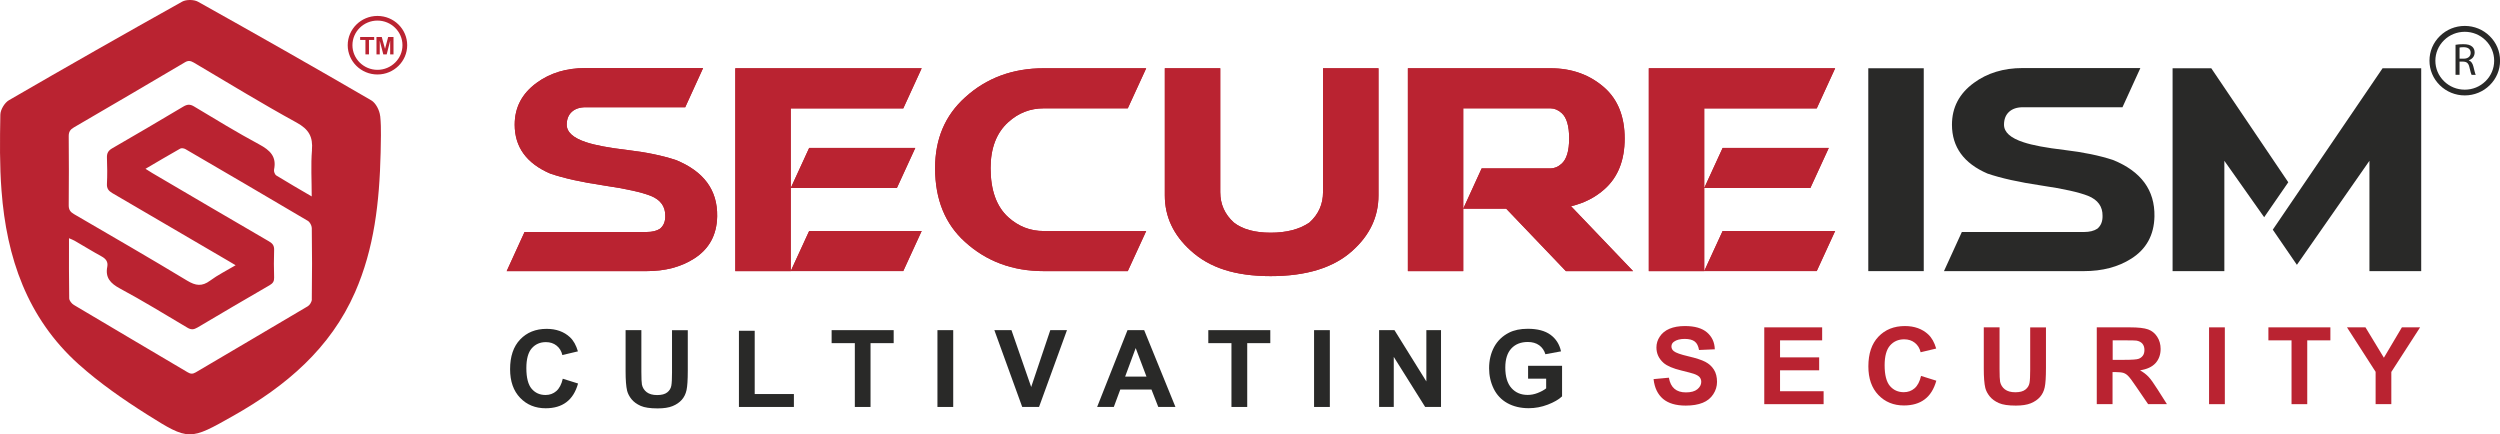 <svg width="236" height="41" viewBox="0 0 236 41" fill="none" xmlns="http://www.w3.org/2000/svg">
<g clip-path="url(#clip0_634_3594)">
<path d="M66.369 6.431L64.684 10.124H55.277C54.72 10.124 54.287 10.273 53.972 10.563C53.657 10.854 53.499 11.26 53.499 11.771C53.499 12.481 54.123 13.036 55.362 13.436C56.176 13.707 57.462 13.953 59.219 14.159C60.984 14.366 62.506 14.682 63.791 15.102C66.448 16.18 67.747 17.956 67.701 20.429C67.668 22.185 66.933 23.522 65.51 24.419C64.27 25.207 62.781 25.594 61.043 25.594H47.832L49.518 21.901H61.043C61.574 21.901 62.001 21.798 62.316 21.585C62.65 21.3 62.814 20.9 62.801 20.377C62.814 19.499 62.361 18.866 61.443 18.492C60.584 18.15 59.108 17.82 57.015 17.511C54.923 17.201 53.237 16.826 51.945 16.387C49.708 15.425 48.586 13.882 48.586 11.771C48.586 10.143 49.275 8.833 50.653 7.825C51.919 6.896 53.454 6.424 55.258 6.424H66.35L66.369 6.431Z" fill="#BA2331"/>
<path d="M74.648 25.594H69.413V6.444H87.006L85.268 10.234H74.648V25.601V25.594ZM76.386 13.966H86.402L84.664 17.75H74.648L76.386 13.966ZM76.386 21.804H87.006L85.268 25.588H74.648L76.386 21.804Z" fill="#BA2331"/>
<path d="M108.2 6.444L106.462 10.227H98.532C97.259 10.227 96.137 10.66 95.18 11.532C94.065 12.539 93.513 13.985 93.513 15.871C93.513 17.956 94.071 19.499 95.18 20.506C96.144 21.378 97.259 21.811 98.532 21.811H108.2L106.462 25.594H98.532C95.6 25.594 93.126 24.677 91.106 22.844C89.217 21.146 88.272 18.821 88.272 15.871C88.272 13.114 89.217 10.893 91.106 9.194C93.12 7.361 95.6 6.444 98.532 6.444H108.2Z" fill="#BA2331"/>
<path d="M109.958 6.444H115.193V18.137C115.193 19.28 115.619 20.235 116.478 21.01C117.298 21.649 118.459 21.966 119.955 21.966C121.45 21.966 122.664 21.649 123.608 21.01C124.468 20.235 124.894 19.273 124.894 18.137V6.444H130.129V18.447C130.129 20.461 129.309 22.198 127.675 23.664C125.911 25.265 123.34 26.066 119.955 26.066C116.57 26.066 114.169 25.265 112.411 23.664C110.778 22.198 109.958 20.461 109.958 18.447V6.444Z" fill="#BA2331"/>
<path d="M138.138 25.594H132.903V6.444H146.377C148.404 6.444 150.116 7.07 151.506 8.316C152.746 9.446 153.369 11.035 153.369 13.075C153.369 15.115 152.746 16.697 151.506 17.82C150.614 18.628 149.545 19.176 148.305 19.467L154.163 25.594H147.82L142.185 19.699H138.131L139.87 15.896H146.37C146.744 15.896 147.092 15.748 147.413 15.457C147.885 15.038 148.128 14.243 148.128 13.068C148.128 11.893 147.892 11.086 147.413 10.666C147.085 10.376 146.737 10.227 146.37 10.227H138.131V25.594H138.138Z" fill="#BA2331"/>
<path d="M160.88 25.594H155.646V6.444H173.238L171.5 10.234H160.88V25.601V25.594ZM162.618 13.966H172.635L170.896 17.75H160.88L162.618 13.966ZM162.618 21.804H173.238L171.5 25.588H160.88L162.618 21.804Z" fill="#BA2331"/>
<path d="M66.369 6.431L64.684 10.124H55.277C54.72 10.124 54.287 10.273 53.972 10.563C53.657 10.854 53.499 11.26 53.499 11.771C53.499 12.481 54.123 13.036 55.362 13.436C56.176 13.707 57.462 13.953 59.219 14.159C60.984 14.366 62.506 14.682 63.791 15.102C66.448 16.18 67.747 17.956 67.701 20.429C67.668 22.185 66.933 23.522 65.51 24.419C64.27 25.207 62.781 25.594 61.043 25.594H47.832L49.518 21.901H61.043C61.574 21.901 62.001 21.798 62.316 21.585C62.65 21.3 62.814 20.9 62.801 20.377C62.814 19.499 62.361 18.866 61.443 18.492C60.584 18.15 59.108 17.82 57.015 17.511C54.923 17.201 53.237 16.826 51.945 16.387C49.708 15.425 48.586 13.882 48.586 11.771C48.586 10.143 49.275 8.833 50.653 7.825C51.919 6.896 53.454 6.424 55.258 6.424H66.35L66.369 6.431Z" fill="#BA2331"/>
<path d="M74.648 25.594H69.413V6.444H87.006L85.268 10.234H74.648V25.601V25.594ZM76.386 13.966H86.402L84.664 17.75H74.648L76.386 13.966ZM76.386 21.804H87.006L85.268 25.588H74.648L76.386 21.804Z" fill="#BA2331"/>
<path d="M108.2 6.444L106.462 10.227H98.532C97.259 10.227 96.137 10.66 95.18 11.532C94.065 12.539 93.513 13.985 93.513 15.871C93.513 17.956 94.071 19.499 95.18 20.506C96.144 21.378 97.259 21.811 98.532 21.811H108.2L106.462 25.594H98.532C95.6 25.594 93.126 24.677 91.106 22.844C89.217 21.146 88.272 18.821 88.272 15.871C88.272 13.114 89.217 10.893 91.106 9.194C93.12 7.361 95.6 6.444 98.532 6.444H108.2Z" fill="#BA2331"/>
<path d="M109.958 6.444H115.193V18.137C115.193 19.28 115.619 20.235 116.478 21.01C117.298 21.649 118.459 21.966 119.955 21.966C121.45 21.966 122.664 21.649 123.608 21.01C124.468 20.235 124.894 19.273 124.894 18.137V6.444H130.129V18.447C130.129 20.461 129.309 22.198 127.675 23.664C125.911 25.265 123.34 26.066 119.955 26.066C116.57 26.066 114.169 25.265 112.411 23.664C110.778 22.198 109.958 20.461 109.958 18.447V6.444Z" fill="#BA2331"/>
<path d="M138.138 25.594H132.903V6.444H146.377C148.404 6.444 150.116 7.07 151.506 8.316C152.746 9.446 153.369 11.035 153.369 13.075C153.369 15.115 152.746 16.697 151.506 17.82C150.614 18.628 149.545 19.176 148.305 19.467L154.163 25.594H147.82L142.185 19.699H138.131L139.87 15.896H146.37C146.744 15.896 147.092 15.748 147.413 15.457C147.885 15.038 148.128 14.243 148.128 13.068C148.128 11.893 147.892 11.086 147.413 10.666C147.085 10.376 146.737 10.227 146.37 10.227H138.131V25.594H138.138Z" fill="#BA2331"/>
<path d="M160.88 25.594H155.646V6.444H173.238L171.5 10.234H160.88V25.601V25.594ZM162.618 13.966H172.635L170.896 17.75H160.88L162.618 13.966ZM162.618 21.804H173.238L171.5 25.588H160.88L162.618 21.804Z" fill="#BA2331"/>
<path d="M181.602 6.444H176.367V25.594H181.602V6.444Z" fill="#292928"/>
<path d="M202.048 6.431L200.362 10.124H190.956C190.398 10.124 189.965 10.273 189.65 10.563C189.336 10.854 189.178 11.26 189.178 11.771C189.178 12.481 189.795 13.036 191.041 13.436C191.854 13.707 193.14 13.953 194.898 14.159C196.663 14.366 198.184 14.682 199.47 15.102C202.127 16.18 203.426 17.956 203.38 20.429C203.347 22.185 202.612 23.522 201.189 24.419C199.949 25.207 198.46 25.594 196.722 25.594H183.511L185.197 21.901H196.722C197.253 21.901 197.679 21.798 197.994 21.585C198.329 21.3 198.493 20.9 198.48 20.377C198.493 19.499 198.04 18.866 197.122 18.492C196.263 18.15 194.787 17.82 192.694 17.511C190.602 17.201 188.916 16.826 187.624 16.387C185.387 15.425 184.265 13.882 184.265 11.771C184.265 10.143 184.954 8.833 186.331 7.825C187.597 6.896 189.132 6.424 190.936 6.424H202.028L202.048 6.431Z" fill="#292928"/>
<path d="M209.979 25.594H205.092V6.444H208.745L216.013 17.207L213.737 20.506L209.979 15.18V25.594ZM224.915 6.444L214.551 21.682L216.827 25L223.675 15.18V25.594H228.562V6.444H224.908H224.915Z" fill="#292928"/>
<path d="M53.126 35.751L54.569 36.203C54.346 36.997 53.978 37.584 53.467 37.965C52.955 38.353 52.299 38.54 51.512 38.54C50.534 38.54 49.728 38.211 49.098 37.552C48.468 36.894 48.153 35.996 48.153 34.853C48.153 33.646 48.468 32.709 49.105 32.044C49.741 31.379 50.567 31.044 51.604 31.044C52.502 31.044 53.237 31.308 53.801 31.831C54.136 32.141 54.385 32.587 54.556 33.168L53.086 33.517C53.001 33.142 52.817 32.845 52.542 32.626C52.266 32.406 51.932 32.296 51.532 32.296C50.987 32.296 50.541 32.49 50.2 32.877C49.859 33.265 49.688 33.891 49.688 34.75C49.688 35.667 49.859 36.319 50.193 36.706C50.528 37.094 50.961 37.287 51.499 37.287C51.892 37.287 52.233 37.165 52.515 36.919C52.797 36.674 53.007 36.28 53.126 35.751Z" fill="#292928"/>
<path d="M59.056 31.166H60.545V35.092C60.545 35.712 60.564 36.119 60.597 36.306C60.663 36.603 60.814 36.842 61.05 37.023C61.292 37.203 61.614 37.294 62.034 37.294C62.453 37.294 62.775 37.21 62.985 37.042C63.201 36.874 63.326 36.661 63.372 36.416C63.418 36.17 63.438 35.757 63.438 35.183V31.173H64.927V34.982C64.927 35.854 64.887 36.467 64.808 36.829C64.73 37.191 64.579 37.494 64.362 37.739C64.146 37.985 63.857 38.185 63.496 38.333C63.136 38.482 62.663 38.553 62.08 38.553C61.378 38.553 60.84 38.475 60.479 38.314C60.118 38.153 59.83 37.946 59.62 37.688C59.41 37.429 59.272 37.165 59.2 36.887C59.102 36.474 59.056 35.861 59.056 35.047V31.179V31.166Z" fill="#292928"/>
<path d="M69.755 38.417V31.225H71.244V37.197H74.944V38.417H69.755Z" fill="#292928"/>
<path d="M80.696 38.417V32.393H78.505V31.166H84.363V32.393H82.178V38.417H80.696Z" fill="#292928"/>
<path d="M89.984 31.166H88.495V38.417H89.984V31.166Z" fill="#292928"/>
<path d="M96.498 38.417L93.867 31.166H95.481L97.344 36.532L99.148 31.166H100.722L98.085 38.417H96.498Z" fill="#292928"/>
<path d="M110.962 38.417H109.342L108.699 36.771H105.754L105.144 38.417H103.569L106.436 31.166H108.01L110.962 38.417ZM108.227 35.551L107.21 32.858L106.213 35.551H108.22H108.227Z" fill="#292928"/>
<path d="M116.249 38.417V32.393H114.064V31.166H119.916V32.393H117.738V38.417H116.249Z" fill="#292928"/>
<path d="M125.537 31.166H124.048V38.417H125.537V31.166Z" fill="#292928"/>
<path d="M130.188 38.417V31.166H131.637L134.648 36.009V31.166H136.032V38.417H134.536L131.572 33.691V38.417H130.188Z" fill="#292928"/>
<path d="M144.251 35.751V34.53H147.459V37.417C147.144 37.714 146.698 37.972 146.108 38.198C145.517 38.424 144.92 38.534 144.31 38.534C143.543 38.534 142.867 38.372 142.296 38.056C141.726 37.739 141.293 37.281 141.004 36.693C140.716 36.099 140.571 35.46 140.571 34.763C140.571 34.007 140.735 33.336 141.05 32.748C141.372 32.161 141.844 31.709 142.46 31.399C142.933 31.16 143.523 31.037 144.225 31.037C145.137 31.037 145.852 31.225 146.37 31.605C146.882 31.98 147.216 32.503 147.36 33.168L145.885 33.439C145.78 33.084 145.583 32.8 145.301 32.593C145.012 32.387 144.658 32.283 144.225 32.283C143.576 32.283 143.057 32.484 142.677 32.89C142.296 33.297 142.1 33.898 142.1 34.698C142.1 35.557 142.296 36.203 142.683 36.635C143.07 37.068 143.582 37.281 144.212 37.281C144.52 37.281 144.835 37.223 145.15 37.1C145.465 36.977 145.734 36.836 145.957 36.661V35.744H144.251V35.751Z" fill="#292928"/>
<path d="M156.092 35.789L157.541 35.654C157.627 36.132 157.804 36.48 158.073 36.706C158.342 36.932 158.696 37.042 159.149 37.042C159.627 37.042 159.988 36.945 160.231 36.745C160.474 36.545 160.598 36.312 160.598 36.048C160.598 35.873 160.546 35.731 160.447 35.609C160.342 35.486 160.165 35.383 159.909 35.292C159.732 35.234 159.339 35.124 158.722 34.976C157.922 34.782 157.364 34.543 157.043 34.259C156.59 33.859 156.367 33.375 156.367 32.8C156.367 32.432 156.472 32.083 156.689 31.767C156.899 31.444 157.207 31.199 157.607 31.031C158.007 30.863 158.493 30.779 159.057 30.779C159.982 30.779 160.677 30.979 161.143 31.38C161.608 31.78 161.858 32.309 161.877 32.974L160.388 33.039C160.323 32.664 160.192 32.4 159.982 32.238C159.772 32.077 159.457 31.993 159.037 31.993C158.617 31.993 158.27 32.077 158.02 32.258C157.863 32.367 157.784 32.522 157.784 32.71C157.784 32.884 157.856 33.026 158.007 33.149C158.197 33.304 158.65 33.465 159.372 33.633C160.093 33.801 160.631 33.975 160.979 34.156C161.326 34.337 161.595 34.582 161.792 34.892C161.989 35.202 162.087 35.589 162.087 36.048C162.087 36.461 161.969 36.855 161.733 37.216C161.497 37.578 161.169 37.849 160.736 38.023C160.303 38.198 159.772 38.288 159.135 38.288C158.204 38.288 157.489 38.075 156.99 37.655C156.492 37.229 156.19 36.616 156.098 35.802" fill="#BA2331"/>
<path d="M166.547 38.153V30.902H172.011V32.129H168.036V33.736H171.729V34.957H168.036V36.932H172.149V38.153H166.547Z" fill="#BA2331"/>
<path d="M181.346 35.486L182.789 35.938C182.566 36.732 182.199 37.32 181.687 37.701C181.176 38.088 180.52 38.275 179.733 38.275C178.755 38.275 177.948 37.946 177.319 37.287C176.689 36.629 176.374 35.731 176.374 34.589C176.374 33.381 176.689 32.445 177.325 31.78C177.961 31.115 178.788 30.779 179.824 30.779C180.723 30.779 181.458 31.044 182.022 31.567C182.356 31.877 182.606 32.322 182.776 32.903L181.307 33.252C181.222 32.877 181.038 32.581 180.762 32.361C180.487 32.141 180.152 32.032 179.752 32.032C179.208 32.032 178.762 32.225 178.421 32.613C178.08 33 177.909 33.627 177.909 34.485C177.909 35.402 178.08 36.054 178.414 36.442C178.749 36.829 179.182 37.023 179.719 37.023C180.113 37.023 180.454 36.9 180.736 36.655C181.018 36.409 181.228 36.015 181.346 35.486Z" fill="#BA2331"/>
<path d="M187.269 30.902H188.758V34.828C188.758 35.447 188.777 35.854 188.81 36.041C188.876 36.338 189.027 36.577 189.263 36.758C189.505 36.939 189.827 37.029 190.247 37.029C190.666 37.029 190.988 36.945 191.198 36.777C191.414 36.61 191.539 36.397 191.585 36.151C191.631 35.906 191.65 35.493 191.65 34.918V30.908H193.139V34.718C193.139 35.589 193.1 36.203 193.021 36.564C192.943 36.926 192.792 37.229 192.575 37.475C192.359 37.72 192.07 37.92 191.709 38.069C191.349 38.217 190.876 38.288 190.293 38.288C189.591 38.288 189.053 38.211 188.692 38.049C188.331 37.888 188.043 37.681 187.833 37.423C187.623 37.165 187.485 36.9 187.413 36.623C187.314 36.209 187.269 35.596 187.269 34.782V30.915V30.902Z" fill="#BA2331"/>
<path d="M197.935 38.153V30.902H201.063C201.851 30.902 202.421 30.966 202.782 31.096C203.136 31.225 203.425 31.457 203.641 31.793C203.858 32.129 203.963 32.51 203.963 32.936C203.963 33.478 203.799 33.93 203.477 34.285C203.149 34.64 202.664 34.86 202.021 34.957C202.343 35.144 202.605 35.344 202.815 35.564C203.025 35.783 203.307 36.177 203.661 36.739L204.56 38.153H202.782L201.706 36.577C201.326 36.016 201.063 35.66 200.919 35.512C200.781 35.363 200.631 35.267 200.473 35.209C200.316 35.157 200.066 35.124 199.725 35.124H199.424V38.153H197.935ZM199.424 33.969H200.526C201.241 33.969 201.687 33.937 201.864 33.878C202.041 33.82 202.179 33.717 202.284 33.575C202.389 33.433 202.434 33.246 202.434 33.033C202.434 32.787 202.369 32.593 202.238 32.438C202.106 32.29 201.916 32.193 201.68 32.154C201.562 32.135 201.195 32.129 200.598 32.129H199.437V33.969H199.424Z" fill="#BA2331"/>
<path d="M210.024 30.902H208.535V38.153H210.024V30.902Z" fill="#BA2331"/>
<path d="M216.321 38.153V32.129H214.137V30.902H219.988V32.129H217.804V38.153H216.321Z" fill="#BA2331"/>
<path d="M224.258 38.153V35.099L221.556 30.902H223.301L225.039 33.769L226.738 30.902H228.456L225.741 35.112V38.153H224.258Z" fill="#BA2331"/>
<path d="M232.674 9.007C231.789 9.007 230.949 8.665 230.319 8.045C229.689 7.425 229.342 6.605 229.342 5.727C229.342 4.849 229.689 4.029 230.319 3.409C230.949 2.789 231.782 2.447 232.674 2.447C233.566 2.447 234.399 2.789 235.029 3.409C235.659 4.029 236.006 4.849 236.006 5.727C236.006 6.605 235.659 7.425 235.029 8.045C234.399 8.665 233.566 9.007 232.674 9.007ZM232.674 3.002C231.933 3.002 231.238 3.286 230.713 3.803C230.188 4.319 229.899 5.004 229.899 5.733C229.899 6.463 230.188 7.147 230.713 7.664C231.238 8.181 231.933 8.465 232.674 8.465C233.415 8.465 234.111 8.181 234.635 7.664C235.16 7.147 235.449 6.463 235.449 5.733C235.449 5.004 235.16 4.319 234.635 3.803C234.111 3.286 233.415 3.002 232.674 3.002Z" fill="#292928"/>
<path d="M231.802 4.229C231.992 4.191 232.267 4.171 232.53 4.171C232.937 4.171 233.192 4.242 233.376 4.404C233.527 4.533 233.606 4.726 233.606 4.952C233.606 5.333 233.363 5.585 233.055 5.688V5.701C233.278 5.779 233.415 5.985 233.488 6.282C233.586 6.683 233.652 6.96 233.711 7.07H233.317C233.271 6.986 233.206 6.741 233.12 6.379C233.035 5.979 232.878 5.831 232.536 5.818H232.182V7.064H231.802V4.223V4.229ZM232.182 5.54H232.569C232.976 5.54 233.232 5.32 233.232 4.991C233.232 4.617 232.956 4.455 232.556 4.455C232.372 4.455 232.241 4.475 232.182 4.488V5.54Z" fill="#292928"/>
<path d="M35.887 10.957C35.835 10.427 35.48 9.723 35.047 9.472C29.629 6.321 24.178 3.228 18.701 0.168C18.314 -0.052 17.586 -0.058 17.199 0.155C11.722 3.215 6.271 6.314 0.846 9.459C0.433 9.698 0.039 10.356 0.033 10.828C-0.013 13.223 -0.04 15.625 0.144 18.007C0.616 24.29 2.558 30.023 7.425 34.388C9.4 36.157 11.623 37.7 13.88 39.127C17.861 41.639 17.907 41.574 22.04 39.243C26.999 36.441 31.19 32.897 33.519 27.583C35.323 23.463 35.822 19.111 35.933 14.392C35.933 13.443 36.018 12.196 35.894 10.97M29.439 28.254C29.439 28.48 29.249 28.797 29.052 28.913C25.536 31.005 22 33.064 18.478 35.15C18.183 35.324 17.98 35.305 17.704 35.137C14.129 33.019 10.547 30.914 6.979 28.79C6.769 28.667 6.54 28.383 6.533 28.164C6.5 26.304 6.513 24.445 6.513 22.488C6.736 22.585 6.9 22.643 7.045 22.727C7.897 23.218 8.73 23.735 9.59 24.206C10.003 24.432 10.213 24.722 10.128 25.174C9.924 26.201 10.41 26.743 11.322 27.234C13.486 28.396 15.579 29.681 17.691 30.934C18.045 31.147 18.294 31.121 18.635 30.921C20.905 29.571 23.181 28.241 25.464 26.918C25.766 26.743 25.89 26.543 25.877 26.201C25.851 25.336 25.844 24.464 25.877 23.592C25.89 23.192 25.739 22.985 25.392 22.785C21.712 20.648 18.045 18.492 14.372 16.335C14.181 16.225 13.998 16.103 13.735 15.935C14.877 15.27 15.939 14.63 17.022 14.024C17.14 13.959 17.383 14.004 17.514 14.082C21.371 16.329 25.221 18.576 29.059 20.848C29.255 20.965 29.426 21.287 29.433 21.52C29.465 23.767 29.465 26.014 29.433 28.254M29.452 14.166C29.334 15.567 29.426 16.994 29.426 18.543C28.226 17.84 27.143 17.22 26.087 16.567C25.943 16.477 25.831 16.18 25.871 16.006C26.127 14.779 25.49 14.179 24.467 13.63C22.374 12.506 20.354 11.267 18.314 10.046C17.94 9.82 17.671 9.846 17.31 10.059C15.08 11.389 12.837 12.706 10.587 14.004C10.22 14.217 10.082 14.463 10.095 14.876C10.128 15.702 10.134 16.535 10.095 17.362C10.075 17.788 10.239 18.014 10.6 18.227C14.26 20.358 17.914 22.495 21.568 24.638C21.758 24.748 21.948 24.864 22.243 25.039C21.384 25.549 20.557 25.956 19.836 26.491C19.062 27.066 18.471 26.976 17.665 26.491C14.129 24.354 10.547 22.288 6.979 20.209C6.645 20.015 6.487 19.802 6.487 19.396C6.507 17.213 6.507 15.024 6.487 12.842C6.487 12.442 6.631 12.229 6.973 12.028C10.475 9.988 13.972 7.941 17.455 5.882C17.776 5.688 17.999 5.74 18.294 5.908C21.515 7.812 24.71 9.769 27.996 11.57C29.157 12.203 29.557 12.919 29.446 14.172" fill="#BA2331"/>
<path d="M35.632 7.031C34.084 7.031 32.824 5.792 32.824 4.268C32.824 2.744 34.084 1.504 35.632 1.504C37.18 1.504 38.439 2.744 38.439 4.268C38.439 5.792 37.18 7.031 35.632 7.031ZM35.632 1.943C34.326 1.943 33.27 2.989 33.27 4.268C33.27 5.546 34.333 6.592 35.632 6.592C36.931 6.592 37.993 5.546 37.993 4.268C37.993 2.989 36.931 1.943 35.632 1.943Z" fill="#BA2331"/>
<path d="M34.497 5.133V3.771H33.998V3.493H35.323V3.771H34.831V5.133H34.497Z" fill="#BA2331"/>
<path d="M35.54 5.133V3.493H36.039L36.347 4.61L36.642 3.493H37.147V5.133H36.832V3.842L36.504 5.133H36.183L35.848 3.842V5.133H35.54Z" fill="#BA2331"/>
</g>
<defs>
<clipPath id="clip0_634_3594">
<rect width="236" height="41" fill="white"/>
</clipPath>
</defs>
</svg>
